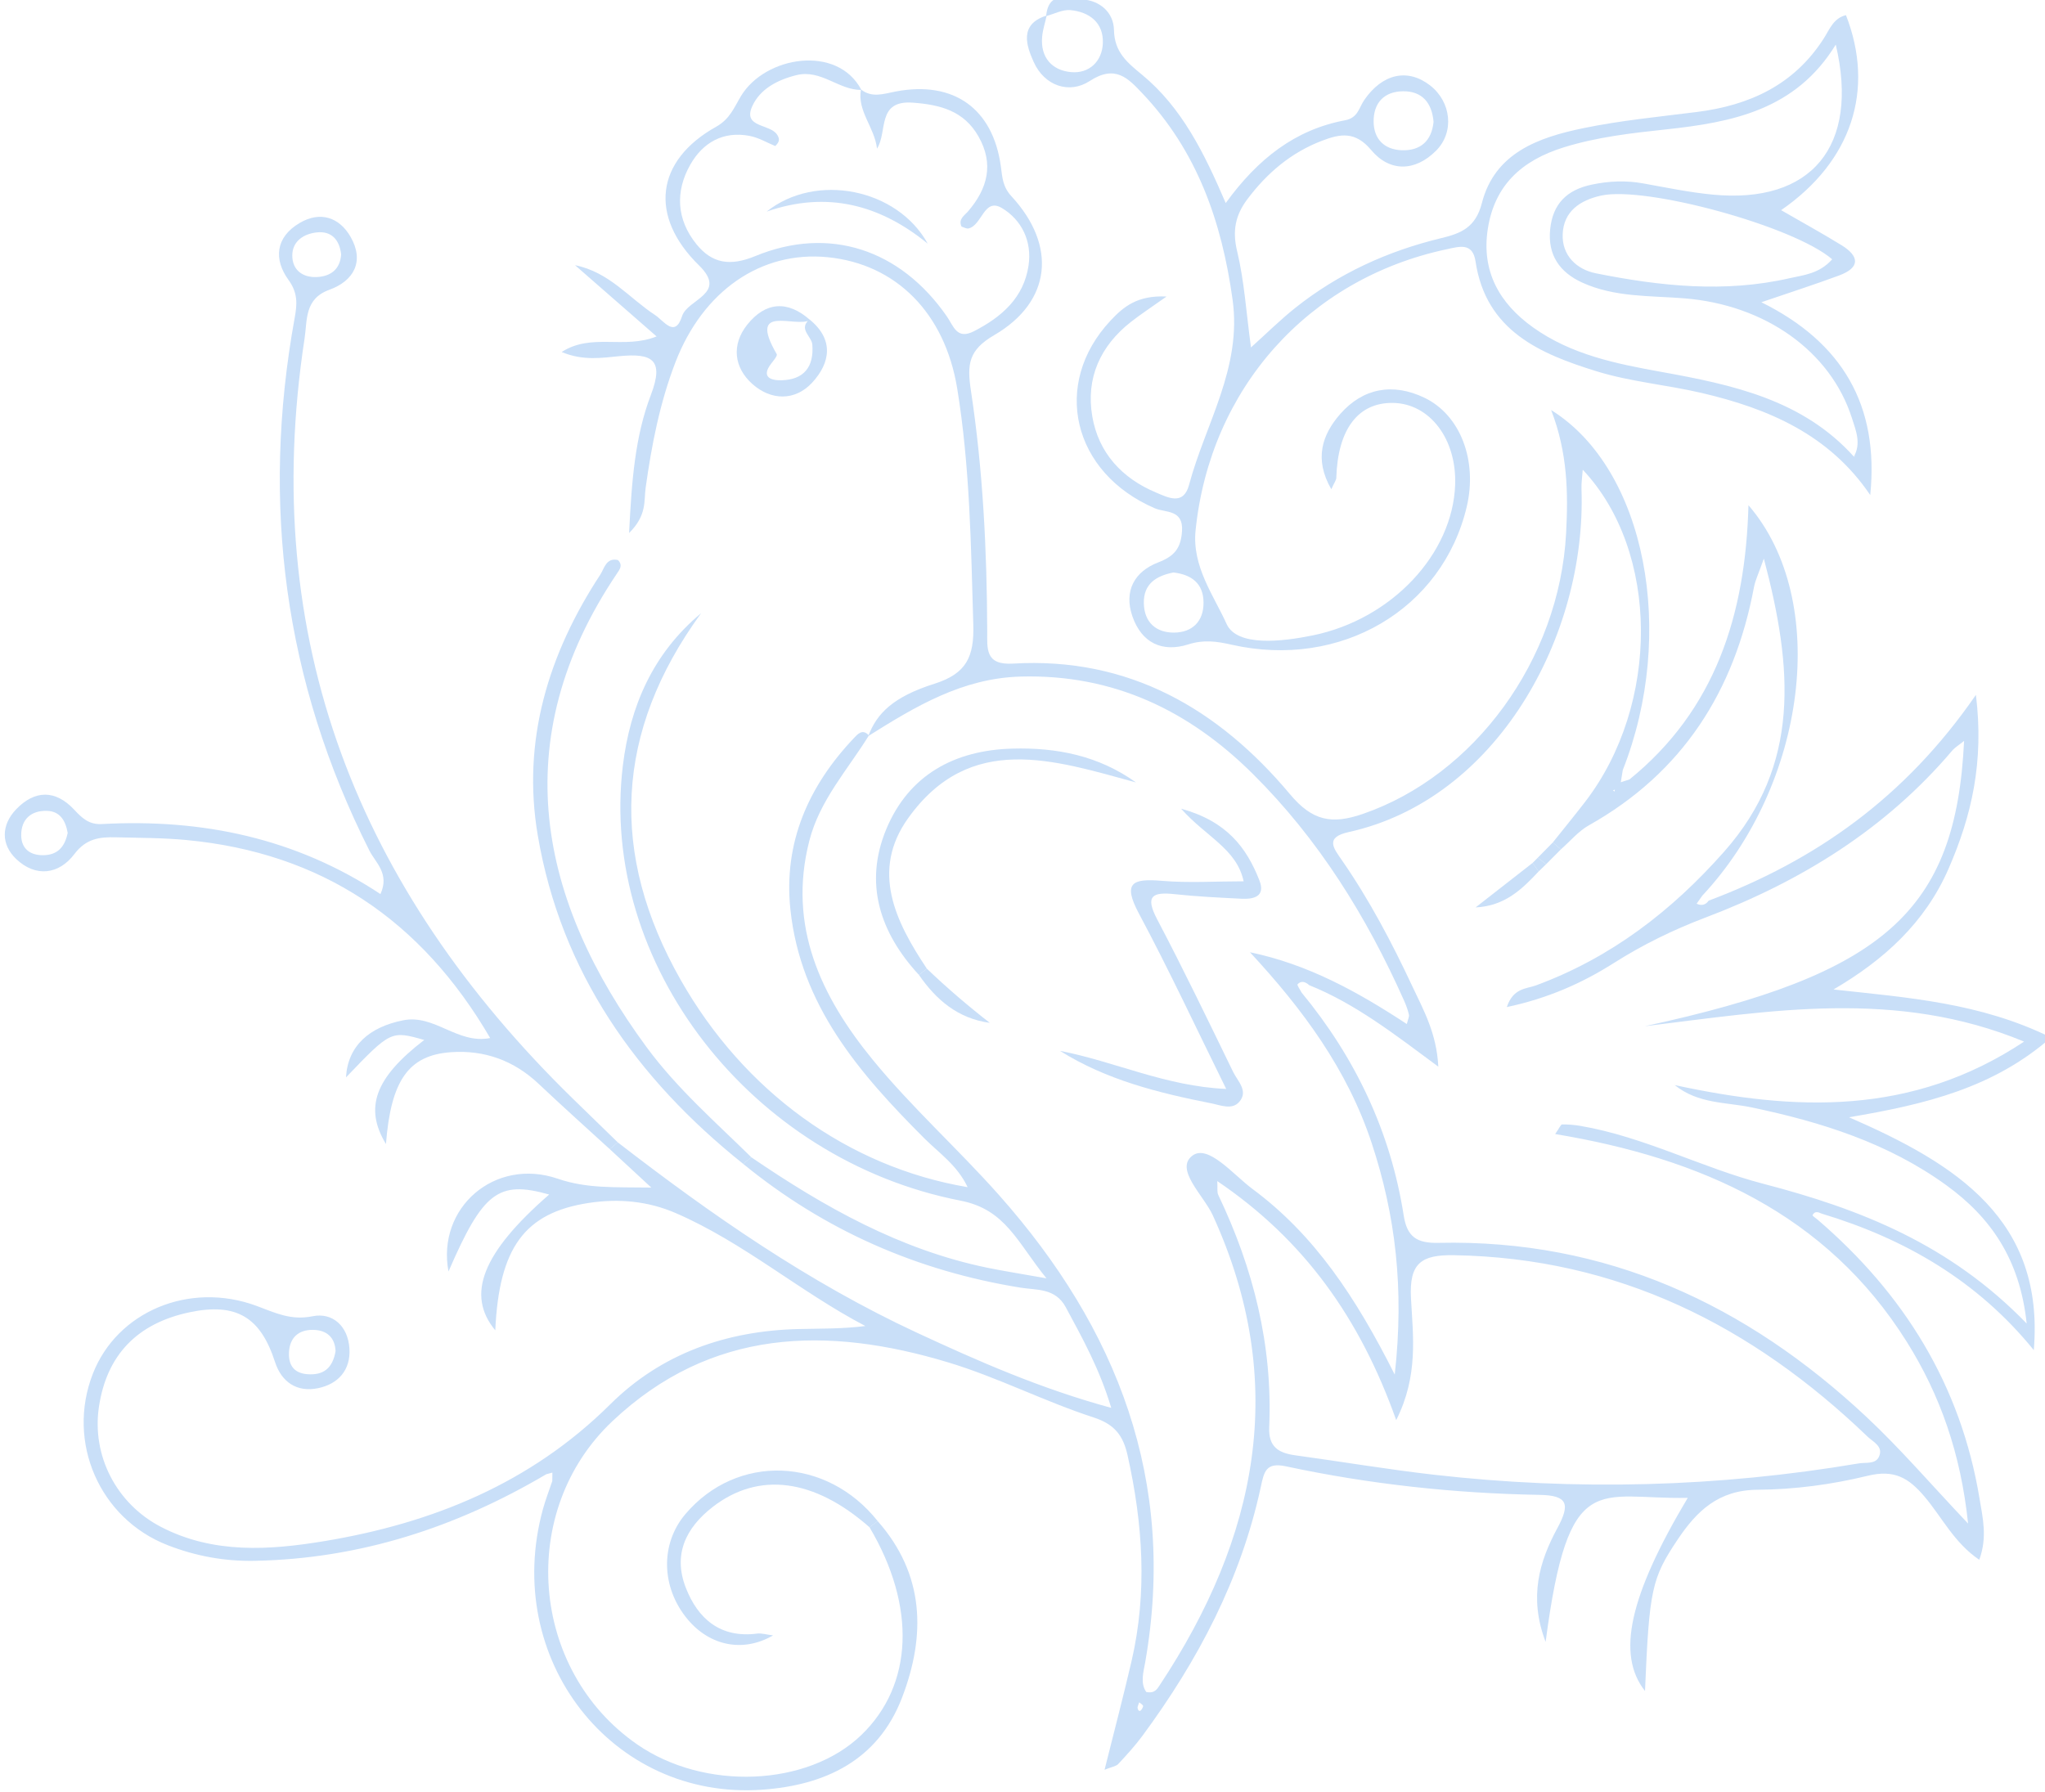 <?xml version="1.0" encoding="UTF-8" standalone="no"?>
<!-- Created with Inkscape (http://www.inkscape.org/) -->

<svg
   viewBox="0 0 82.226 72.054"
   version="1.1"
   id="main"
   xmlns="http://www.w3.org/2000/svg"
   xmlns:svg="http://www.w3.org/2000/svg">
  <defs
     id="defs13119" />
  <g
     id="layer1"
     transform="translate(-188.459,-102.46)">
    <g
       id="rc"
       transform="matrix(0.353,0,0,-0.353,-115.42,270.245)">
      <path
         d="m 1044.567,385.282 0.186,-0.144 0.039,0.213 z m -53.961,-103.896 c -0.071,-0.253 -0.221,-0.492 -0.176,-0.684 0.093,-0.39 0.32,-0.394 0.513,-0.037 0.058,0.106 0.144,0.281 0.1,0.345 -0.099,0.144 -0.271,0.241 -0.437,0.376 m -91.534,40.014 c -0.072,1.511 -0.968,2.406 -2.598,2.415 -1.621,0.008 -2.614,-0.883 -2.707,-2.524 -0.08,-1.412 0.494,-2.402 2.084,-2.527 1.835,-0.143 2.888,0.672 3.221,2.636 m 100.43,19.361 c 0.046,-0.787 -0.048,-1.238 0.109,-1.568 4.002,-8.374 6.211,-17.147 5.806,-26.472 -0.099,-2.253 1.074,-2.938 2.98,-3.199 5.286,-0.723 10.552,-1.617 15.852,-2.219 16.159,-1.833 32.272,-1.418 48.316,1.298 0.806,0.136 1.873,-0.112 2.285,0.723 0.589,1.191 -0.648,1.722 -1.291,2.339 -13.155,12.639 -28.454,20.336 -47.062,20.657 -3.745,0.065 -5.15,-0.875 -4.932,-4.918 0.231,-4.286 0.862,-8.814 -1.683,-13.87 -4.129,11.623 -10.513,20.551 -20.38,27.229 m 10.475,22.317 c -0.421,0.382 -0.911,0.557 -1.331,0.106 -0.085,-0.09 0.29,-0.613 0.453,-0.936 6.133,-7.437 10.145,-15.862 11.637,-25.406 0.383,-2.449 1.506,-3.171 3.963,-3.116 19.088,0.428 35.061,-7.014 48.752,-19.834 3.864,-3.619 7.328,-7.666 11.571,-12.145 -0.833,7.973 -3.182,14.642 -6.986,20.709 -9.171,14.623 -23.523,20.922 -40.049,23.666 0.496,0.705 0.643,1.097 0.794,1.097 0.691,0.006 1.391,-0.051 2.074,-0.167 7.266,-1.239 13.861,-4.78 20.821,-6.591 11.157,-2.903 21.297,-6.925 30.02,-15.925 -0.775,7.335 -4.113,12.104 -9.17,15.767 -6.632,4.803 -14.25,7.197 -22.178,8.857 -2.904,0.608 -6.057,0.379 -8.743,2.54 13.672,-2.96 26.974,-3.55 39.795,4.951 -14.562,6.041 -28.903,3.502 -43.2,1.755 27.246,5.909 35.433,13.048 36.366,32.501 -0.552,-0.446 -1.033,-0.728 -1.374,-1.129 -7.581,-8.93 -17.217,-14.872 -28.029,-18.972 -3.703,-1.403 -7.167,-3.093 -10.505,-5.21 -3.607,-2.287 -7.506,-4.016 -12.178,-5.01 0.737,2.198 2.242,2.071 3.309,2.465 8.538,3.152 15.461,8.471 21.453,15.249 8.737,9.881 7.811,20.944 4.516,33.377 -0.589,-1.681 -0.97,-2.441 -1.122,-3.244 -2.229,-11.855 -8.122,-21.138 -18.814,-27.145 -1.193,-0.671 -2.125,-1.81 -3.179,-2.731 -0.306,0.262 -0.614,0.523 -0.922,0.785 1.226,1.539 2.475,3.06 3.675,4.619 8.544,11.091 8.506,28.541 -0.268,37.842 -0.059,-0.846 -0.165,-1.51 -0.142,-2.17 0.597,-16.836 -9.686,-35.403 -26.521,-39.111 -2.769,-0.609 -1.69,-1.874 -0.76,-3.218 3.129,-4.522 5.681,-9.371 8.007,-14.336 1.259,-2.69 2.771,-5.329 2.966,-9.169 -5.023,3.718 -9.459,7.175 -14.701,9.279 m -78.768,-17.9 c 10.704,-8.274 21.775,-15.974 34.099,-21.697 6.985,-3.243 14.025,-6.348 22.115,-8.554 -1.343,4.477 -3.29,7.954 -5.185,11.473 -1.184,2.197 -3.315,1.927 -5.139,2.221 -11.796,1.902 -22.342,6.535 -31.595,14.098 0.306,0.253 0.614,0.505 0.92,0.758 8.296,-5.663 16.958,-10.551 26.943,-12.597 1.768,-0.363 3.554,-0.639 6.679,-1.195 -3.334,4.096 -4.633,7.844 -9.797,8.85 -23.907,4.656 -41.191,27.094 -38.455,49.562 0.82,6.739 3.408,12.771 8.912,17.358 -9.844,-13.522 -10.479,-27.423 -2.316,-41.791 7.204,-12.68 19.021,-21.284 32.673,-23.595 -1.188,2.512 -3.272,3.902 -4.962,5.593 -7.355,7.359 -14.077,15.13 -15.224,26.046 -0.8,7.609 2.05,14.046 7.232,19.518 0.414,0.438 0.983,1.115 1.709,0.303 -2.417,-3.907 -5.596,-7.368 -6.783,-11.99 -2.502,-9.74 1.348,-17.767 7.207,-24.94 4.437,-5.432 9.722,-10.164 14.389,-15.421 13.502,-15.21 20.266,-32.593 16.666,-53.199 -0.204,-1.163 -0.593,-2.401 0.112,-3.416 0.95,-0.202 1.242,0.328 1.539,0.777 11.12,16.806 14.775,34.416 6.045,53.516 -1.033,2.261 -4.373,5.248 -2.331,6.799 1.793,1.36 4.663,-2.17 6.861,-3.799 7.021,-5.202 11.743,-12.292 16.191,-21.139 1.1,9.864 0.075,18.189 -2.625,26.372 -2.762,8.371 -7.85,15.259 -13.868,21.743 6.664,-1.384 12.334,-4.544 17.869,-8.179 0.133,0.554 0.293,0.838 0.24,1.073 -0.126,0.541 -0.321,1.074 -0.548,1.583 -4.272,9.593 -9.747,18.407 -17.229,25.836 -7.29,7.24 -15.912,11.379 -26.448,11.091 -6.657,-0.182 -12.003,-3.417 -17.356,-6.776 0.974,2.584 2.837,4.473 7.547,5.963 3.65,1.154 4.52,3.094 4.414,6.721 -0.265,9.002 -0.378,17.998 -1.833,26.909 -1.402,8.581 -6.945,14.175 -14.744,14.955 -7.615,0.76 -14.23,-3.854 -17.355,-11.976 -1.78,-4.63 -2.713,-9.435 -3.393,-14.316 -0.203,-1.455 0.175,-3.092 -1.882,-5.127 0.296,5.941 0.671,10.996 2.485,15.742 1.548,4.047 0.103,4.756 -3.567,4.408 -2.012,-0.19 -4.145,-0.557 -6.599,0.47 3.414,2.201 7.093,0.279 10.813,1.777 -3.253,2.843 -6.271,5.479 -9.288,8.114 3.9,-0.787 6.146,-3.733 9.107,-5.672 1.013,-0.664 2.271,-2.68 3.088,-0.122 0.614,1.927 5.238,2.53 1.931,5.765 -5.714,5.59 -4.983,11.932 1.957,15.808 1.561,0.871 2.051,2.216 2.819,3.49 2.747,4.556 10.988,5.907 13.713,0.697 -2.596,-0.034 -4.584,2.386 -7.413,1.681 -2.19,-0.546 -4.115,-1.587 -5.003,-3.506 -1.171,-2.526 2.078,-2.003 2.844,-3.312 0.252,-0.43 0.298,-0.746 -0.242,-1.254 -0.908,0.37 -1.882,0.958 -2.93,1.157 -2.996,0.57 -5.309,-0.764 -6.732,-3.261 -1.752,-3.075 -1.578,-6.278 0.69,-9.081 1.782,-2.201 3.837,-2.534 6.696,-1.355 8.41,3.466 16.509,0.782 21.81,-6.844 0.791,-1.138 1.144,-2.722 3.108,-1.711 3.147,1.618 5.666,3.804 6.213,7.479 0.409,2.744 -0.764,5.188 -3.029,6.547 -2.059,1.236 -2.252,-1.976 -3.819,-2.323 -0.224,-0.05 -0.498,0.128 -0.782,0.209 -0.406,0.859 0.323,1.256 0.744,1.746 2.233,2.598 2.963,5.41 1.179,8.538 -1.648,2.889 -4.299,3.604 -7.468,3.839 -4.154,0.31 -2.851,-3.319 -4.085,-5.233 -0.288,2.458 -2.271,4.268 -1.83,6.737 1.276,-0.994 2.573,-0.496 3.972,-0.23 6.609,1.255 11.072,-1.959 11.967,-8.551 0.168,-1.242 0.195,-2.292 1.205,-3.387 5.213,-5.643 4.549,-12.019 -1.96,-15.816 -2.915,-1.702 -3.119,-3.279 -2.654,-6.347 1.372,-9.044 1.819,-18.196 1.853,-27.355 0.006,-2.013 -0.258,-3.912 2.938,-3.72 13.183,0.786 23.408,-5.155 31.559,-14.89 2.549,-3.045 4.764,-3.444 8.257,-2.245 12.726,4.368 22.414,17.546 23.183,31.973 0.244,4.589 0.183,9.166 -1.702,14.046 10.83,-6.741 14.292,-25.464 8.156,-41.019 -0.074,-0.46 -0.148,-0.92 -0.223,-1.381 0.331,0.107 0.662,0.216 0.992,0.323 9.754,7.915 13.21,18.703 13.549,31.237 9.346,-10.83 6.618,-31.78 -5.265,-44.488 -0.213,-0.301 -0.426,-0.605 -0.64,-0.909 0.551,-0.253 1.013,-0.156 1.371,0.348 12.118,4.565 22.332,11.678 30.442,23.446 0.939,-7.662 -0.496,-13.802 -3.122,-19.82 -2.676,-6.134 -7.332,-10.367 -13.097,-13.744 8.442,-0.933 16.679,-1.487 24.778,-5.473 -6.581,-5.74 -14.245,-7.608 -23.017,-9.085 12.308,-5.348 22.285,-11.711 21.051,-26.527 -6.405,7.892 -14.658,12.686 -24.169,15.552 -0.393,0.187 -0.801,0.312 -1.032,-0.185 -0.03,-0.066 0.371,-0.331 0.574,-0.503 9.844,-8.447 16.316,-18.864 18.446,-31.777 0.357,-2.168 0.916,-4.383 -0.03,-6.97 -2.858,1.925 -4.259,4.865 -6.253,7.215 -1.811,2.132 -3.451,3.088 -6.468,2.35 -4.071,-0.995 -8.34,-1.563 -12.528,-1.589 -4.463,-0.027 -6.94,-2.425 -9.131,-5.708 -2.922,-4.375 -3.21,-5.618 -3.695,-17.217 -3.273,4.142 -1.796,10.824 4.868,22.003 -10.255,-0.221 -13.567,3.567 -16.187,-16.412 -1.95,5.111 -0.706,9.187 1.344,12.976 1.484,2.745 1.163,3.719 -2.037,3.775 -9.73,0.171 -19.378,1.214 -28.895,3.253 -2.284,0.49 -2.485,-0.63 -2.858,-2.356 -2.263,-10.501 -7.158,-19.778 -13.488,-28.357 -0.834,-1.128 -1.79,-2.173 -2.749,-3.202 -0.246,-0.263 -0.719,-0.314 -1.557,-0.653 1.087,4.359 2.143,8.357 3.076,12.384 1.816,7.846 1.286,15.658 -0.458,23.449 -0.494,2.206 -1.438,3.514 -3.865,4.303 -5.608,1.821 -10.922,4.569 -16.558,6.27 -13.783,4.16 -27.005,3.909 -38.249,-6.693 -10.846,-10.227 -9.413,-28.358 2.818,-36.826 7.664,-5.306 19.412,-4.816 25.525,1.065 5.926,5.701 6.281,14.657 0.941,23.671 0.311,0.233 0.621,0.468 0.932,0.701 5.349,-6.09 5.492,-13 2.772,-20.103 -2.75,-7.184 -8.801,-9.993 -15.956,-10.495 -17.115,-1.203 -29.63,14.925 -24.951,31.961 0.298,1.083 0.709,2.135 1.067,3.202 0.002,0.322 0.005,0.644 0.009,0.965 -0.234,-0.064 -0.468,-0.127 -0.703,-0.192 -10.246,-6.051 -21.222,-9.63 -33.201,-9.86 -3.431,-0.067 -6.728,0.54 -9.913,1.78 -7.758,3.02 -11.56,11.729 -8.532,19.516 2.761,7.103 10.998,10.571 18.642,7.75 2.081,-0.769 3.905,-1.694 6.384,-1.186 2.3,0.471 4.046,-1.136 4.207,-3.668 0.156,-2.473 -1.289,-4.055 -3.583,-4.527 -2.385,-0.491 -4.151,0.682 -4.897,2.995 -1.65,5.113 -4.417,6.77 -9.717,5.657 -5.973,-1.255 -9.443,-4.864 -10.332,-10.749 -0.844,-5.573 1.973,-11.063 7.068,-13.707 5.978,-3.102 12.406,-2.646 18.627,-1.613 12.276,2.039 23.454,6.56 32.548,15.587 5.831,5.788 13.235,8.374 21.439,8.569 2.496,0.061 4.993,0.01 7.614,0.344 -7.471,3.915 -13.859,9.511 -21.587,12.861 -3.164,1.372 -6.516,1.685 -9.932,1.16 -7.294,-1.119 -10.204,-5.092 -10.636,-14.51 -3.365,4.056 -1.461,8.855 6.139,15.469 -5.787,1.636 -7.54,0.296 -11.468,-8.767 -1.359,7.24 5.259,13.034 12.451,10.568 3.327,-1.142 6.515,-0.947 10.651,-1.009 -1.966,1.82 -3.352,3.102 -4.738,4.385 z"
         style="fill:#c9dff8;fill-opacity:1;fill-rule:nonzero;stroke:none"
         id="path70" />
      <path
         d="m 994.507,410.095 c -1.941,-0.381 -3.415,-1.277 -3.372,-3.5 0.042,-2.17 1.388,-3.362 3.44,-3.349 2.068,0.015 3.369,1.26 3.36,3.418 -0.009,2.174 -1.353,3.189 -3.428,3.431 m 29.629,51.336 c -0.183,2.183 -1.317,3.508 -3.479,3.483 -2.154,-0.023 -3.385,-1.332 -3.347,-3.509 0.035,-2 1.28,-3.141 3.206,-3.209 2.129,-0.077 3.407,1.068 3.62,3.235 m 45.404,-15.659 c -4.354,3.774 -21.228,8.379 -26.319,7.259 -2.406,-0.531 -4.279,-1.802 -4.377,-4.405 -0.091,-2.415 1.585,-4.008 3.78,-4.448 7.307,-1.468 14.684,-2.25 22.07,-0.559 1.581,0.362 3.361,0.487 4.846,2.153 m 2.503,-22.511 0.173,0.205 -0.241,-0.235 c 0.904,1.528 0.277,3.01 -0.189,4.465 -2.44,7.616 -9.897,12.902 -19.109,13.632 -3.916,0.311 -7.927,0.108 -11.618,1.796 -2.552,1.168 -3.932,3.129 -3.642,6.047 0.288,2.904 1.879,4.511 4.75,5.112 1.975,0.415 3.887,0.49 5.859,0.134 2.63,-0.474 5.26,-1.022 7.915,-1.276 11.191,-1.072 16.743,5.456 14.009,17.089 -4.57,-7.464 -11.798,-8.85 -19.378,-9.664 -3.901,-0.419 -7.804,-0.859 -11.617,-2.044 -4.763,-1.482 -7.873,-4.302 -8.641,-9.295 -0.743,-4.82 1.315,-8.473 5.172,-11.223 4.375,-3.12 9.477,-4.134 14.624,-5.064 8.081,-1.461 16.081,-3.156 21.933,-9.679 m -92.038,50.217 c 0.285,2.945 2.483,2.02 4.11,1.906 2.08,-0.146 3.581,-1.527 3.62,-3.5 0.048,-2.512 1.509,-3.697 3.176,-5.068 4.559,-3.751 7.109,-8.945 9.552,-14.635 3.668,5.056 7.925,8.371 13.603,9.431 1.457,0.271 1.566,1.416 2.166,2.292 2.067,3.025 4.962,3.663 7.518,1.672 2.382,-1.853 2.801,-5.303 0.667,-7.437 -2.389,-2.39 -5.281,-2.437 -7.391,0.086 -1.819,2.172 -3.529,1.844 -5.591,1.057 -3.529,-1.346 -6.278,-3.685 -8.523,-6.684 -1.345,-1.798 -1.711,-3.58 -1.151,-5.899 0.814,-3.379 1.028,-6.904 1.58,-10.965 1.811,1.628 3.351,3.157 5.038,4.501 4.926,3.921 10.531,6.48 16.635,7.95 2.255,0.543 3.914,1.212 4.626,3.991 1.468,5.732 6.461,7.482 11.536,8.532 4.263,0.882 8.624,1.302 12.951,1.848 6.008,0.759 11.059,3.078 14.451,8.367 0.653,1.018 1.11,2.33 2.534,2.664 3.317,-8.513 0.652,-16.665 -7.387,-22.215 2.341,-1.351 4.635,-2.612 6.864,-3.981 2.055,-1.262 2.183,-2.555 -0.267,-3.463 -2.755,-1.021 -5.557,-1.92 -8.848,-3.046 9.21,-4.559 13.436,-11.737 12.402,-21.965 -4.673,6.904 -11.611,9.855 -19.198,11.63 -3.968,0.928 -8.099,1.271 -11.972,2.47 -6.441,1.994 -12.606,4.6 -13.79,12.526 -0.325,2.182 -1.872,1.675 -3.241,1.385 -15.851,-3.354 -26.994,-15.914 -28.646,-32.041 -0.42,-4.114 2.094,-7.448 3.527,-10.641 1.18,-2.631 6.327,-2.035 9.854,-1.309 8.95,1.841 15.909,9.255 16.186,17.157 0.181,5.21 -2.898,9.26 -7.086,9.319 -3.98,0.057 -6.288,-3.014 -6.453,-8.551 -0.01,-0.252 -0.212,-0.498 -0.566,-1.282 -1.996,3.453 -1.035,6.233 1.015,8.571 2.601,2.964 6.004,3.57 9.586,1.855 4.113,-1.97 6.06,-7.172 4.828,-12.404 -2.757,-11.698 -14.357,-18.552 -26.803,-15.729 -1.691,0.384 -3.162,0.591 -4.906,0.034 -2.97,-0.947 -5.325,0.156 -6.378,3.198 -1.004,2.899 0.258,5.107 2.922,6.132 1.851,0.711 2.593,1.597 2.729,3.551 0.175,2.517 -1.873,2.095 -3.093,2.62 -9.383,4.036 -11.81,14.153 -5.047,21.384 1.44,1.54 3.029,2.909 6.378,2.741 -1.785,-1.266 -2.951,-2.026 -4.043,-2.881 -3.505,-2.743 -5.159,-6.41 -4.418,-10.761 0.707,-4.157 3.377,-7.058 7.267,-8.688 1.35,-0.565 3.12,-1.52 3.758,0.873 1.863,6.975 6.041,13.304 4.958,21.107 -1.234,8.894 -4.041,16.933 -10.3,23.522 -1.604,1.689 -3.057,3.28 -5.971,1.379 -2.327,-1.518 -5.158,-0.559 -6.382,2.168 -0.825,1.841 -1.703,4.299 1.483,5.293 -0.179,-0.805 -0.449,-1.603 -0.522,-2.419 -0.214,-2.397 1.162,-3.843 3.314,-4.031 2.043,-0.179 3.526,1.227 3.602,3.303 0.086,2.318 -1.513,3.552 -3.69,3.762 -0.894,0.085 -1.847,-0.436 -2.773,-0.682"
         style="fill:#c9dff8;fill-opacity:1;fill-rule:nonzero;stroke:none"
         id="path94" />
      <path
         d="m 868.556,380.424 c -0.231,1.371 -0.862,2.472 -2.354,2.516 -1.816,0.052 -2.963,-0.97 -2.939,-2.81 0.02,-1.448 0.952,-2.251 2.481,-2.243 1.708,0.009 2.493,0.997 2.812,2.537 m 31.149,65.9 c -0.184,1.674 -1.101,2.69 -2.763,2.513 -1.464,-0.155 -2.803,-0.976 -2.802,-2.636 10e-4,-1.655 1.187,-2.527 2.803,-2.45 1.552,0.075 2.646,0.861 2.762,2.573 m 30.59,-101.918 c -2.695,2.47 -5.422,4.906 -8.076,7.418 -2.822,2.674 -6.194,3.889 -9.999,3.622 -4.87,-0.34 -6.847,-3.253 -7.411,-10.463 -2.503,4.133 -1.247,7.549 4.359,11.856 -3.781,1.074 -3.815,1.058 -8.913,-4.266 0.204,3.575 2.631,5.739 6.527,6.509 3.583,0.708 6.156,-2.754 9.899,-2.025 -7.842,13.456 -19.211,21.102 -34.599,22.559 -2.658,0.252 -5.341,0.243 -8.015,0.309 -1.836,0.046 -3.393,-0.111 -4.75,-1.912 -1.753,-2.325 -4.397,-2.675 -6.621,-0.565 -1.757,1.667 -1.717,3.884 -0.012,5.666 2.116,2.211 4.475,2.247 6.604,-0.031 0.903,-0.965 1.688,-1.729 3.162,-1.648 11.353,0.623 22.053,-1.573 31.731,-7.975 1.076,2.34 -0.57,3.586 -1.254,4.943 -9.717,19.289 -12.364,39.536 -8.513,60.71 0.277,1.517 0.387,2.809 -0.711,4.319 -1.685,2.32 -1.494,4.852 1.277,6.479 2.38,1.398 4.536,0.615 5.8,-1.583 1.595,-2.777 0.391,-5.01 -2.427,-6.032 -2.848,-1.031 -2.495,-3.466 -2.811,-5.526 -5.255,-34.297 6.126,-62.753 30.537,-86.603 1.706,-1.667 3.42,-3.327 5.13,-4.99 z"
         style="fill:#c9dff8;fill-opacity:1;fill-rule:nonzero;stroke:none"
         id="path146" />
      <path
         d="m 945.504,342.719 c -12.186,9.744 -20.759,21.867 -23.405,37.447 -1.824,10.744 1.199,20.654 7.125,29.684 0.441,0.672 0.665,1.977 2.009,1.66 0.59,-0.583 0.199,-1.072 -0.103,-1.52 -12.865,-19.089 -8.857,-37.379 3.387,-53.998 3.456,-4.69 7.799,-8.476 11.908,-12.515 -0.307,-0.253 -0.614,-0.505 -0.921,-0.758"
         style="fill:#c9dff8;fill-opacity:1;fill-rule:nonzero;stroke:none"
         id="path286" />
      <path
         d="m 959.891,301.323 c -6.31,5.567 -12.629,6.357 -17.835,2.341 -3.138,-2.421 -4.55,-5.477 -3.094,-9.223 1.375,-3.54 3.94,-5.772 8.134,-5.226 0.491,0.063 1.014,-0.109 1.807,-0.207 -3.422,-1.988 -7.203,-1.186 -9.719,1.814 -3.039,3.624 -3.15,8.605 -0.269,12.002 5.875,6.925 16.073,6.552 21.908,-0.8 -0.311,-0.233 -0.621,-0.468 -0.932,-0.701"
         style="fill:#c9dff8;fill-opacity:1;fill-rule:nonzero;stroke:none"
         id="path474" />
      <path
         d="m 953.048,438.925 c 2.822,-2.28 2.39,-4.948 0.312,-7.2 -1.96,-2.123 -4.699,-2.04 -6.805,-0.168 -2.105,1.871 -2.418,4.472 -0.597,6.763 2.065,2.597 4.582,2.821 7.153,0.543 -1.566,-0.987 -7.2,1.982 -3.79,-3.895 0.101,-0.174 -0.348,-0.714 -0.6,-1.036 -1.278,-1.636 0.015,-1.97 1.147,-1.941 2.537,0.067 3.706,1.51 3.507,4.062 -0.075,0.962 -1.625,1.758 -0.327,2.872"
         style="fill:#c9dff8;fill-opacity:1;fill-rule:nonzero;stroke:none"
         id="path570" />
      <path
         d="m 1036.107,376.037 c -1.887,-2.011 -3.836,-3.935 -7.183,-4.099 2.162,1.689 4.326,3.377 6.489,5.066 z"
         style="fill:#c9dff8;fill-opacity:1;fill-rule:nonzero;stroke:none"
         id="path762" />
      <path
         d="m 1036.007,377.6 c 0.572,0.58 1.144,1.16 1.715,1.741 0.307,-0.262 0.615,-0.522 0.922,-0.784 -0.561,-0.564 -1.121,-1.128 -1.682,-1.692 z"
         style="fill:#c9dff8;fill-opacity:1;fill-rule:nonzero;stroke:none"
         id="path766" />
      <path
         d="m 1035.413,377.004 0.595,0.595 c 0.317,-0.244 0.635,-0.49 0.954,-0.735 -0.285,-0.275 -0.57,-0.55 -0.855,-0.827 z"
         style="fill:#c9dff8;fill-opacity:1;fill-rule:nonzero;stroke:none"
         id="path770" />
      <path
         d="m 1000.516,351.261 c -3.424,6.934 -6.499,13.546 -9.934,19.967 -1.902,3.555 -0.733,4.024 2.623,3.739 3.023,-0.257 6.084,-0.054 9.299,-0.054 -0.8,3.714 -4.249,5.033 -7.124,8.273 5.248,-1.447 7.459,-4.462 8.915,-8.157 0.732,-1.855 -0.635,-2.172 -2.054,-2.1 -2.532,0.127 -5.067,0.246 -7.584,0.519 -2.563,0.277 -3.405,-0.203 -2.004,-2.865 3.01,-5.723 5.819,-11.555 8.648,-17.373 0.514,-1.056 1.778,-2.187 0.705,-3.42 -0.832,-0.956 -2.122,-0.382 -3.21,-0.166 -6.002,1.188 -11.911,2.653 -17.21,5.973 6.213,-1.199 12.037,-4.039 18.93,-4.336"
         style="fill:#c9dff8;fill-opacity:1;fill-rule:nonzero;stroke:none"
         id="path774" />
      <path
         d="m 965.516,364.252 c -4.452,4.817 -6.279,10.438 -3.719,16.6 2.56,6.158 7.747,9.004 14.384,9.179 5.045,0.134 9.794,-0.802 14.056,-3.853 -9.36,2.553 -18.91,5.779 -25.956,-4.083 -4.277,-5.987 -1.441,-11.774 2.144,-17.139 -0.303,-0.234 -0.606,-0.469 -0.909,-0.704"
         style="fill:#c9dff8;fill-opacity:1;fill-rule:nonzero;stroke:none"
         id="path778" />
      <path
         d="m 966.426,364.956 c 2.271,-2.175 4.659,-4.216 7.163,-6.167 -3.622,0.492 -6.1,2.607 -8.072,5.463 0.303,0.235 0.606,0.47 0.909,0.704"
         style="fill:#c9dff8;fill-opacity:1;fill-rule:nonzero;stroke:none"
         id="path782" />
      <path
         d="m 948.17,451.206 c 5.607,4.478 14.887,2.635 18.35,-3.653 -5.47,4.473 -11.518,6.036 -18.35,3.653"
         style="fill:#c9dff8;fill-opacity:1;fill-rule:nonzero;stroke:none"
         id="path786" />
    </g>
  </g>
</svg>
